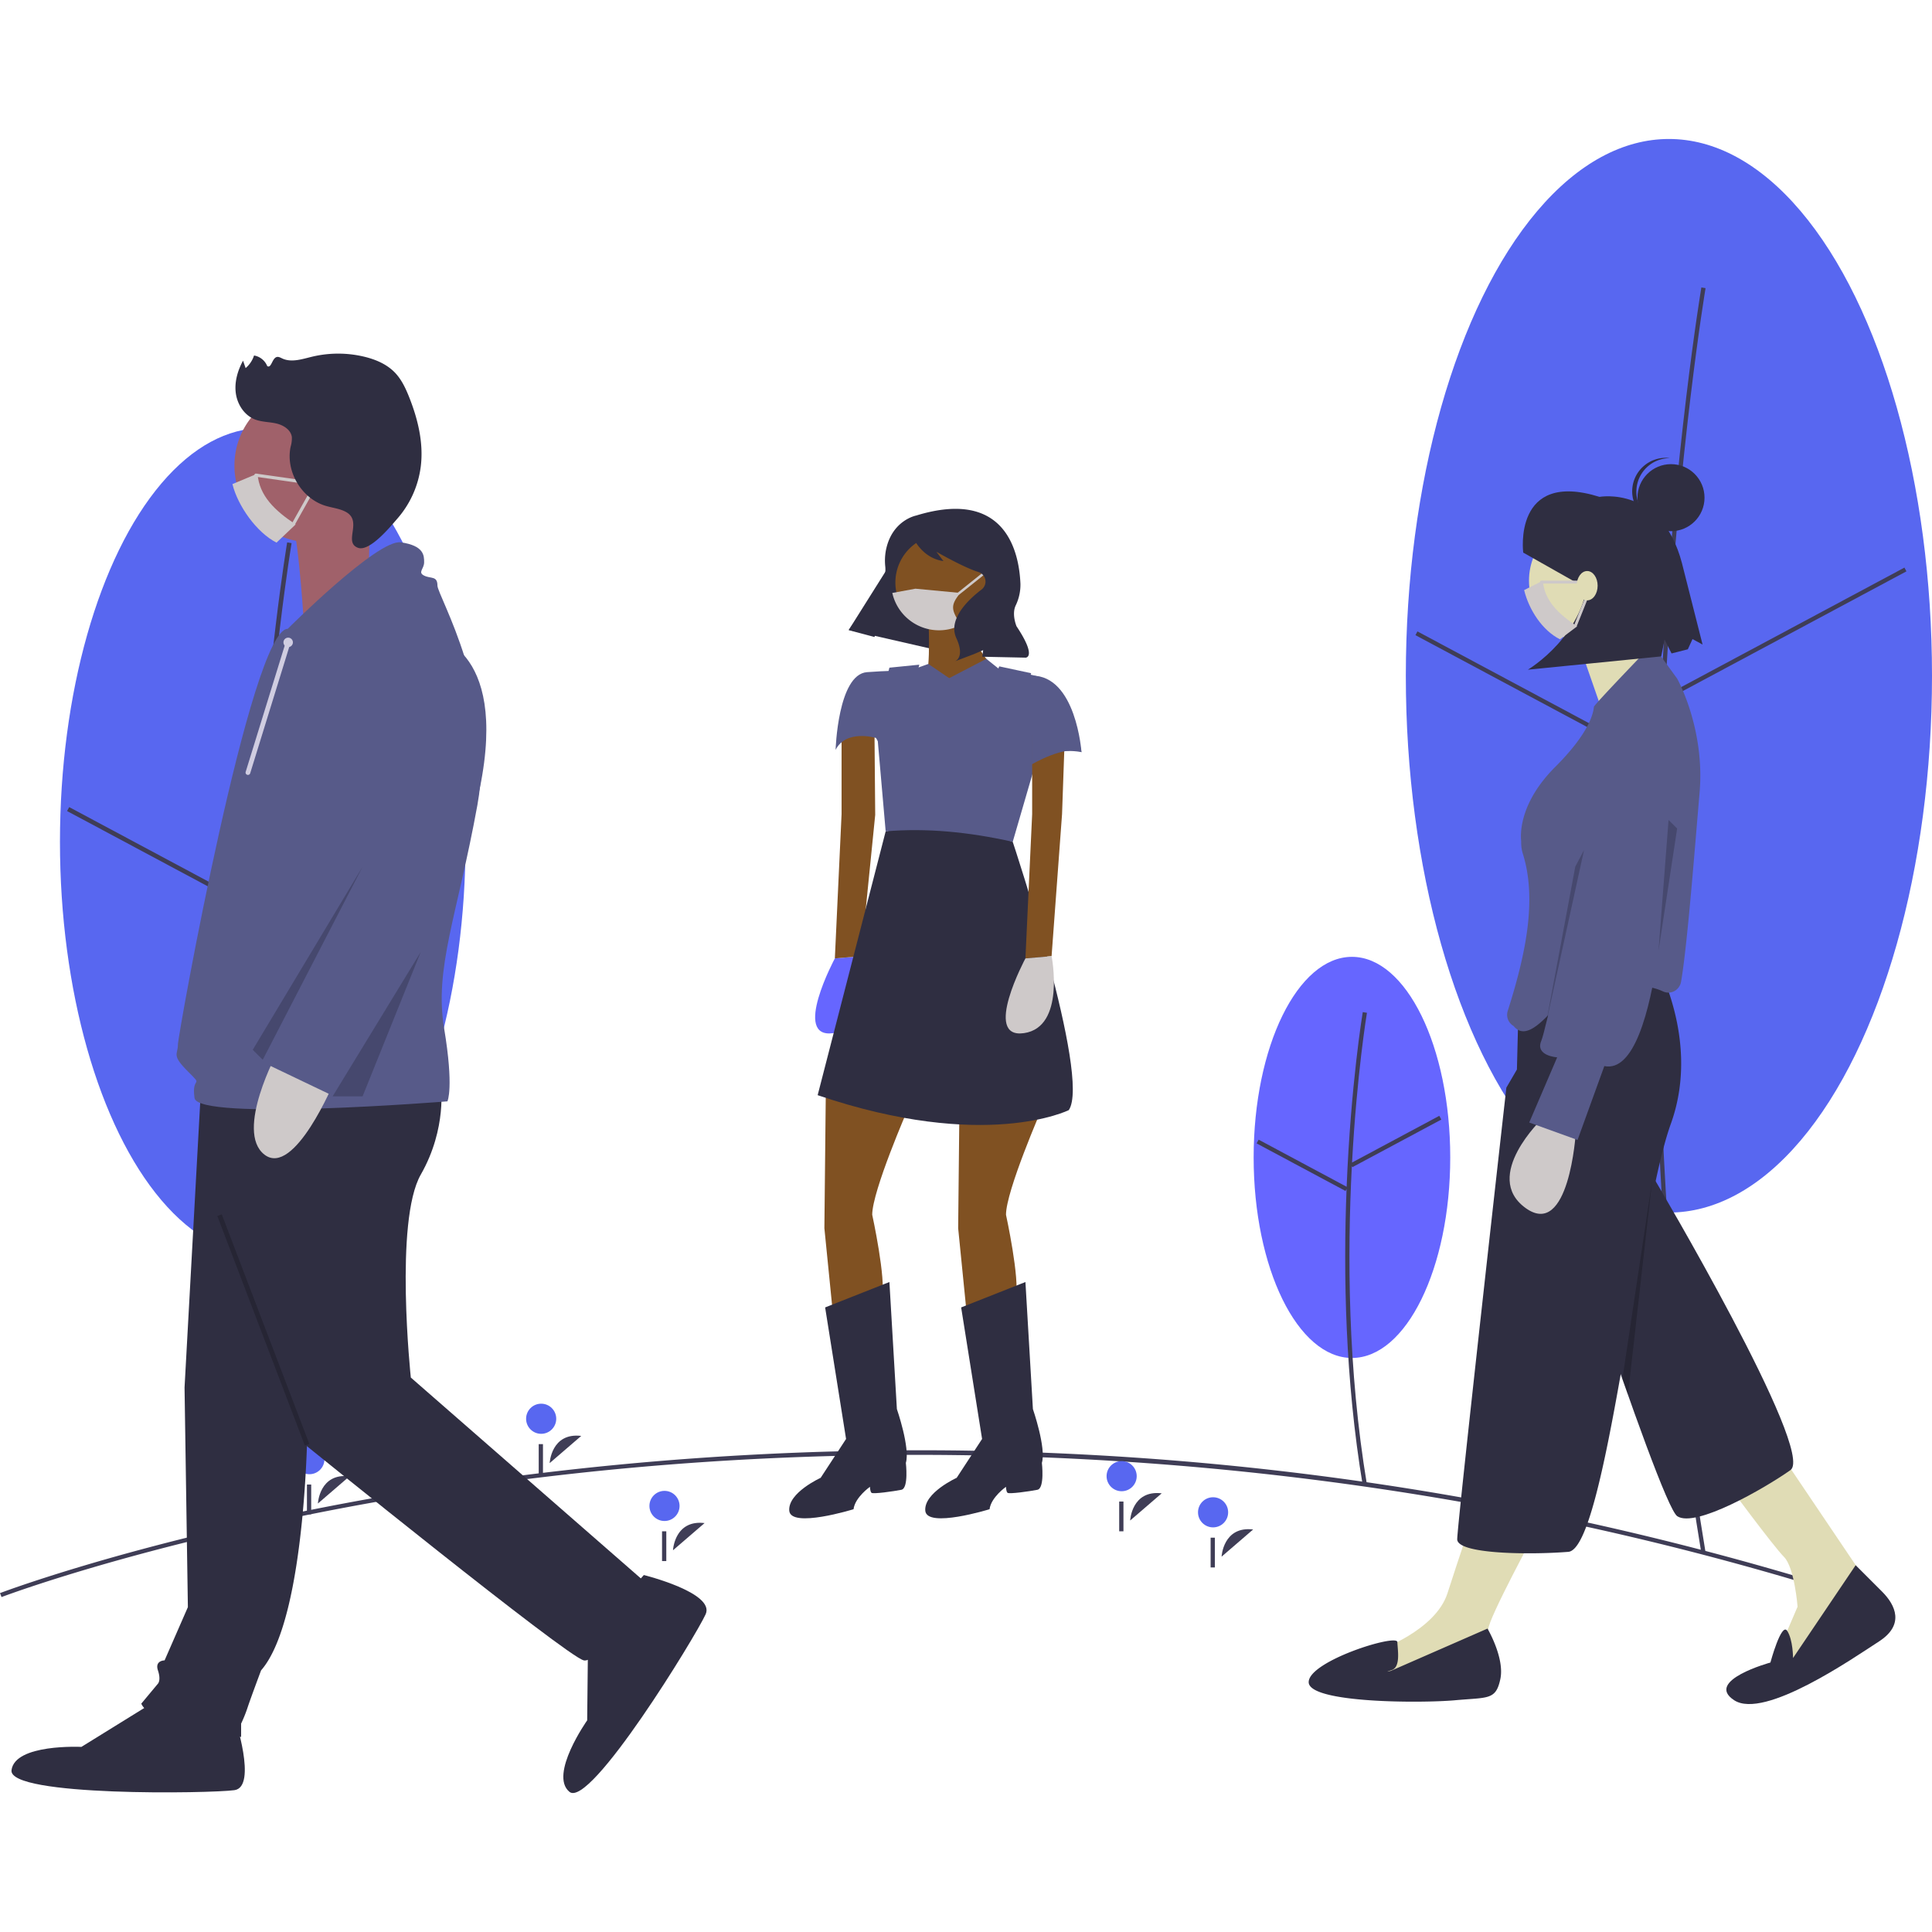 <svg id="SvgjsSvg1086" width="288" height="288" xmlns="http://www.w3.org/2000/svg" version="1.1" xmlns:xlink="http://www.w3.org/1999/xlink" xmlns:svgjs="http://svgjs.com/svgjs"><defs id="SvgjsDefs1087"></defs><g id="SvgjsG1088"><svg xmlns="http://www.w3.org/2000/svg" width="288" height="288" data-name="Layer 1" viewBox="0 0 908.623 777.899"><ellipse cx="123.571" cy="330.548" fill="#5867f0" rx="95.372" ry="194.598" class="color5867f0 svgShape"></ellipse><path fill="#3f3d56" d="M268.384,393.617c4.757-84.707,14.343-141.924,14.439-142.492l-2.08-.352c-.096.569-9.699,57.877-14.464,142.694-4.397,78.281-5.458,196.685,14.463,316.214l2.081-.346C262.936,590.007,263.994,471.783,268.384,393.617Z" transform="translate(-145.688 -61.05)" class="color3f3d56 svgShape"></path><rect width="97.806" height="2.11" x="262.979" y="375.086" fill="#3f3d56" transform="rotate(-28.157 117.319 636.083)" class="color3f3d56 svgShape"></rect><rect width="2.11" height="97.806" x="219.801" y="350.358" fill="#3f3d56" transform="rotate(-61.858 97.067 490.31)" class="color3f3d56 svgShape"></rect><ellipse cx="784.894" cy="252.458" fill="#5867f0" rx="123.73" ry="252.458" class="color5867f0 svgShape"></ellipse><path fill="#3f3d56" d="M929.079,316.095C935.252,206.184,947.69,131.943,947.815,131.206l-1.972-.334c-.125.738-12.579,75.065-18.759,185.08-5.705,101.538-7.081,255.118,18.759,410.153l1.973-.328C922.008,570.933,923.382,417.524,929.079,316.095Z" transform="translate(-145.688 -61.05)" class="color3f3d56 svgShape"></path><rect width="126.887" height="2" x="922.434" y="292.455" fill="#3f3d56" transform="rotate(-28.157 791.315 553.395)" class="color3f3d56 svgShape"></rect><rect width="2" height="126.887" x="866.787" y="260.007" fill="#3f3d56" transform="rotate(-61.858 743.998 414.498)" class="color3f3d56 svgShape"></rect><ellipse cx="635.82" cy="478.968" fill="#6666ff" rx="46.229" ry="94.325" class="colore6e6e6 svgShape"></ellipse><path fill="#3f3d56" d="M781.468,544.082l.274.512,41.798-22.372-.943-1.764-41.041,21.967c2.271-41.801,6.916-69.863,7.01-70.415l-1.972-.334c-.102.603-5.621,33.927-7.58,82.145l-41.393-22.156-.943,1.764,41.798,22.372.499-.933c-1.567,39.797-.689,89.56,7.62,139.41l1.973-.328C779.506,639.598,779.307,585.347,781.468,544.082Z" transform="translate(-145.688 -61.05)" class="color3f3d56 svgShape"></path><path fill="#3f3d56" d="M1015.746 746.816c-246.232-77.947-469.509-73.795-613.455-56.585C246.344 708.876 147.387 746.42 146.406 746.796l-.718-1.867c.984-.378 100.173-38.011 256.365-56.685a1486.92 1486.92 0 01276.89-7.083 1444.325 1444.325 0 01337.405 63.748zM462.2 724.787s.691-14.47 14.847-12.788" transform="translate(-145.688 -61.05)" class="color3f3d56 svgShape"></path><circle cx="312.512" cy="642.881" r="7.085" fill="#5867f0" class="color5867f0 svgShape"></circle><rect width="2" height="14" x="311.359" y="654.813" fill="#3f3d56" class="color3f3d56 svgShape"></rect><path fill="#3f3d56" d="M720.2,727.787s.691-14.47,14.847-12.788" transform="translate(-145.688 -61.05)" class="color3f3d56 svgShape"></path><circle cx="570.512" cy="645.881" r="7.085" fill="#5867f0" class="color5867f0 svgShape"></circle><rect width="2" height="14" x="569.359" y="657.813" fill="#3f3d56" class="color3f3d56 svgShape"></rect><path fill="#3f3d56" d="M295.2,702.787s.691-14.47,14.847-12.788" transform="translate(-145.688 -61.05)" class="color3f3d56 svgShape"></path><circle cx="145.512" cy="620.881" r="7.085" fill="#5867f0" class="color5867f0 svgShape"></circle><rect width="2" height="14" x="144.359" y="632.813" fill="#3f3d56" class="color3f3d56 svgShape"></rect><path fill="#3f3d56" d="M404.2,683.787s.691-14.47,14.847-12.788" transform="translate(-145.688 -61.05)" class="color3f3d56 svgShape"></path><circle cx="254.512" cy="601.881" r="7.085" fill="#5867f0" class="color5867f0 svgShape"></circle><rect width="2" height="14" x="253.359" y="613.813" fill="#3f3d56" class="color3f3d56 svgShape"></rect><path fill="#3f3d56" d="M677.2,710.787s.691-14.47,14.847-12.788" transform="translate(-145.688 -61.05)" class="color3f3d56 svgShape"></path><circle cx="527.512" cy="628.881" r="7.085" fill="#5867f0" class="color5867f0 svgShape"></circle><rect width="2" height="14" x="526.359" y="640.813" fill="#3f3d56" class="color3f3d56 svgShape"></rect><path fill="#e0dcb5" d="M984.702,681.78l41.158,61.028L987.541,781.127l-4.967-9.935,8.516-19.87s-1.419-18.45-6.387-23.418-26.966-34.772-26.966-34.772Z" transform="translate(-145.688 -61.05)" class="colorffb8b8 svgShape"></path><path fill="#2f2e41" d="M932.19 484.504s7.804 12.352-8.517 65.574c0 0 76.13 128.488 64.066 137.003s-44.709 27.361-53.224 21.684S864.066 510.76 864.066 510.76zM1018.409 731.808l12.418 12.418c6.387 6.387 10.644 15.612-1.419 23.418S975.477 804.545 961.284 795.32s17.031-17.741 17.031-17.741 5.163-19.143 7.904-14.894 2.741 12.765 2.741 12.765z" transform="translate(-145.688 -61.05)" class="color2f2e41 svgShape"></path><path fill="#e0dcb5" d="M868.324,715.132s-22.708,41.868-22.708,46.835,1.419,19.16,1.419,19.16l-43.287,10.644-14.902-7.096,4.967-12.773s26.966-9.225,32.643-26.966,12.064-36.191,12.064-36.191Z" transform="translate(-145.688 -61.05)" class="colorffb8b8 svgShape"></path><circle cx="748.891" cy="207.727" r="29.804" fill="#e0dcb5" class="colorffb8b8 svgShape"></circle><path fill="#e0dcb5" d="M886.774,294.324l14.229,40.885L932.19,321.29S910.901,288.647,910.901,284.389Z" transform="translate(-145.688 -61.05)" class="colorffb8b8 svgShape"></path><path fill="#2f2e41" d="M882.516 439.797h37.61s26.966 41.158 11.354 84.445c-2.391 6.629-4.764 15.914-7.133 26.892-5.448 25.247-10.871 59.446-16.43 90.872-7.807 44.142-15.88 82.813-24.656 83.515-17.741 1.419-52.239 1.182-52.239-5.914s23.108-212.396 23.108-212.396l4.967-8.515.939-37.092A22.373 22.373 0 01882.516 439.797zM845.261 761.613s8.161 13.838 6.032 23.772-5.677 8.516-21.289 9.935S761.17 796.739 761.17 786.804s41.518-22.837 41.693-18.869 1.594 11.773-2.663 13.192-.355.355-.355.355z" transform="translate(-145.688 -61.05)" class="color2f2e41 svgShape"></path><path fill="#cec9c9" d="M886.78,528.37s-3.087,50.409-23.676,35.402,8.024-42.115,8.024-42.115Z" transform="translate(-145.688 -61.05)" class="colorfff svgShape"></path><path fill="#575a89" d="M927.872,461.981a5.977,5.977,0,0,0,6.119-.724,6.269,6.269,0,0,0,2.321-3.954c2.977-17.161,6.601-64.734,8.688-88.791,2.619-30.186-10.465-53.566-10.574-53.708l-7.71-10.602a6.052,6.052,0,0,0-7.248-2.034S895.397,327.142,895.308,328.106c-.378,4.141-3.243,13.317-18.175,28.249-16.339,16.339-16.43,30.599-16.068,34.58q.036.393.036.785A17.505,17.505,0,0,0,861.821,397c6.844,21.576,1.484,47.406-7.122,74.369a6.081,6.081,0,0,0,2.451,6.599c2.513,1.71-.501-.827.396.271,5.931,7.268,14.467-2.862,24.231-13.915,3.401-3.85,7.256-8.214,11.8-12.758,6.247-6.247,18.182,8.008,23.732,8.008A25.77,25.77,0,0,1,927.872,461.981Z" transform="translate(-145.688 -61.05)" class="color575a89 svgShape"></path><path fill="#575a89" d="M931.182,325.811s15.588,13.146,6.732,30.196-7.679,29.624-7.679,29.624-2.358,117.125-30.03,111.434l-12.588,34.752-22.734-8.205,13.146-30.653s-10.529-.655-7.452-7.829c2.161-5.039,13.803-59.719,20.542-91.822,2.856-13.604,4.831-23.154,4.831-23.154S904.906,322.264,931.182,325.811Z" transform="translate(-145.688 -61.05)" class="color575a89 svgShape"></path><polygon points="788.763 324.281 779.998 381.79 784.727 320.297 788.763 324.281" opacity=".2" fill="#000000" class="color000 svgShape"></polygon><path fill="#2f2e41" d="M862.062,255.572s-5.011-38.995,35.873-26.208c0,0,29.199-5.358,38.775,31.166l9.696,38.286-4.725-2.572-2.203,4.815-7.657,1.939-3.277-6.504-1.585,7.898-62.717,6.252s28.09-16.612,28.535-46.385l-5.35,5.654Z" transform="translate(-145.688 -61.05)" class="color2f2e41 svgShape"></path><polygon points="763.014 583.199 776.999 490.013 765.625 590.611 763.014 583.199" opacity=".2" fill="#000000" class="color000 svgShape"></polygon><circle cx="785.869" cy="168.696" r="15.77" fill="#2f2e41" class="color2f2e41 svgShape"></circle><path fill="#2f2e41" d="M915.308,225.885a15.758,15.758,0,0,1,15.763-14.739c-.326-.041-.648-.092-.98-.113a15.77,15.77,0,1,0-2.024,31.475c.332.021.659.013.987.014A15.758,15.758,0,0,1,915.308,225.885Z" transform="translate(-145.688 -61.05)" class="color2f2e41 svgShape"></path><polygon points="740.865 342.202 726.99 416.567 744.974 334.43 740.865 342.202" opacity=".2" fill="#000000" class="color000 svgShape"></polygon><path fill="#cec9c9" d="M887.419,290.256l-8.087,6.097c-8.329-4.191-14.575-13.888-16.845-23.144l8.812-4.446C871.991,278.203,878.692,284.479,887.419,290.256Z" transform="translate(-145.688 -61.05)" class="colorfff svgShape"></path><path fill="#cec9c9" d="M890.777 270.106H870.627a.672.672 0 010-1.343h20.15a.672.672 0 010 1.343zM886.747 290.256a.671.671 0 01-.623-.921l5.373-13.433a.671.671 0 111.246.498l-5.373 13.433A.671.671 0 01886.747 290.256z" transform="translate(-145.688 -61.05)" class="colorfff svgShape"></path><ellipse cx="746.444" cy="210.093" fill="#e0dcb5" rx="4.928" ry="6.899" class="colorffb8b8 svgShape"></ellipse><polygon fill="#2f2e41" points="399.191 230.876 451.677 242.887 473.853 201.062 428.974 183.54 399.191 230.876" class="color2f2e41 svgShape"></polygon><path fill="#805122" d="M572.765 517.077s-16.872 38.664-16.872 49.912c0 0 6.678 30.58 4.569 39.015L553.082 621.821l-15.466-6.327-4.218-42.179.703-67.486zM582.256 285.796s1.406 23.198-1.406 30.228 10.545 20.386 10.545 20.386L612.484 308.995s-14.06-14.06-10.545-29.525z" transform="translate(-145.688 -61.05)" class="colorffb9b9 svgShape"></path><path fill="#6666ff" d="M538.319,446.427s-20.386,37.961-.703,35.149S550.622,445.373,550.622,445.373" transform="translate(-145.688 -61.05)" class="colore6e6e6 svgShape"></path><polyline fill="#805122" points="404.933 384.323 411.611 317.891 411.26 277.47 395.794 280.281 395.794 317.539 392.631 385.377" class="colorffb9b9 svgShape"></polyline><path fill="#2f2e41" d="M533.75,610.574,563.978,598.623l3.515,59.753S573.82,676.654,571.711,683.684c0,0,1.406,11.951-2.109,12.654s-13.357,2.109-14.06,1.406-.703-2.812-.703-2.812-7.03,4.921-7.733,10.545c0,0-29.525,9.139-30.228.703s14.763-15.466,14.763-15.466l11.951-18.278Z" transform="translate(-145.688 -61.05)" class="color2f2e41 svgShape"></path><path fill="#805122" d="M635.682,517.077s-16.872,38.664-16.872,49.912c0,0,6.678,30.58,4.569,39.015l-7.381,15.817-15.466-6.327-4.218-42.179.703-67.486Z" transform="translate(-145.688 -61.05)" class="colorffb9b9 svgShape"></path><path fill="#2f2e41" d="M597.721,610.574,627.95,598.623l3.515,59.753s6.327,18.278,4.218,25.307c0,0,1.406,11.951-2.109,12.654s-13.357,2.109-14.06,1.406-.703-2.812-.703-2.812-7.03,4.921-7.733,10.545c0,0-29.525,9.139-30.228.703s14.763-15.466,14.763-15.466l11.951-18.278Z" transform="translate(-145.688 -61.05)" class="color2f2e41 svgShape"></path><path fill="#805122" d="M611.786,269.631a22.497,22.497,0,0,1-44.446,4.922,21.798,21.798,0,0,1-.551-4.922,22.498,22.498,0,0,1,44.997,0Z" transform="translate(-145.688 -61.05)" class="colorffb9b9 svgShape"></path><path fill="#575a89" d="M592.097,314.618l17.457-9.065,7.851,6.253s18.981-.703,26.01,7.733S654.311,349.416,654.311,349.416s-23.198-4.921-20.386,14.763L629.707,352.931l-3.866,9.49-47.1,16.169L557.651,342.738s-14.06-4.218-18.98,5.624c0,0,1.054-35.501,14.763-36.555,9.219-.709,16.169-.703,16.169-.703l7.733-1.406,4.952-1.757Z" transform="translate(-145.688 -61.05)" class="color575a89 svgShape"></path><path fill="#2f2e41" d="M621.974,391.595s36.907,110.72,26.362,126.185c0,0-39.367,19.683-118.101-7.03l31.986-124.076Q591.692,380.647,621.974,391.595Z" transform="translate(-145.688 -61.05)" class="color2f2e41 svgShape"></path><path fill="#575a89" d="M621.974,391.595l10.387-35.694c-12.46-13.55-1.706-43.598-1.706-43.598l-15.034-3.222s-15.088,40.686-30.553,35.765-7.03-36.555-7.03-36.555l-14.06,1.406-6.327,24.604,4.569,52.372C581.277,385.04,601.264,386.942,621.974,391.595Z" transform="translate(-145.688 -61.05)" class="color575a89 svgShape"></path><polyline fill="#805122" points="494.563 384.323 499.484 317.539 500.89 277.47 485.425 280.281 485.425 317.539 482.261 385.377" class="colorffb9b9 svgShape"></polyline><path fill="#cec9c9" d="M627.95,446.427s-20.386,37.961-.703,35.149S640.252,445.373,640.252,445.373" transform="translate(-145.688 -61.05)" class="colorfff svgShape"></path><path fill="#575a89" d="M654.311,349.416s-2.499-36.102-23.393-35.977v41.75S646.579,345.901,654.311,349.416Z" transform="translate(-145.688 -61.05)" class="color575a89 svgShape"></path><path fill="#cec9c9" d="M596.481,275.436a.574.574,0,0,1-.359-1.022l11.473-9.178a.574.574,0,1,1,.717.896l-11.473,9.178A.574.574,0,0,1,596.481,275.436Z" transform="translate(-145.688 -61.05)" class="colorfff svgShape"></path><path fill="#cec9c9" d="M597.349,289.204c-.252.31-.505.62-.769.906a22.498,22.498,0,0,1-31.241-15.557l10.871-2,21.138,2C592.508,280.45,593.093,282.492,597.349,289.204Z" transform="translate(-145.688 -61.05)" class="colorfff svgShape"></path><path fill="#2f2e41" d="M576.584 238.141s-11.627 2.187-14.316 16.688a26.621 26.621 0 00-.228 7.404c.268 2.791-.121 8.687-6.182 15.629a151.968 151.968 0 00-11.035 14.172h0l12.149 3.234L562.401 275.14a102.97 102.97 0 0112.032-27.655l.112-.179s4.035 10.782 14.85 12.26l-3.335-4.39s12.643 7.309 19.806 9.541a4.706 4.706 0 011.519 8.184q-.076.06-.155.12c-5.269 4.002-16.017 13.55-11.77 22.787s-.706 10.921-.706 10.921l9.131-3.474 4.179-1.79-.422 3.09 20.402.427s5.513-.033-4.28-14.75c0 0-2.363-5.518-.423-9.734a22.393 22.393 0 002.261-10.261C624.986 255.401 618.736 225.216 576.584 238.141zM290.384 660.763s0 95.462-21.909 120.501c0 0-4.695 12.52-6.26 17.214a65.799 65.799 0 01-3.13 7.825v6.26s-42.254-4.695-46.948-15.649l7.825-9.39s1.565-1.565 0-6.26 3.13-4.695 3.13-4.695l10.955-25.039L232.481 648.244 240.306 505.833l67.293-3.13z" transform="translate(-145.688 -61.05)" class="color2f2e41 svgShape"></path><path fill="#2f2e41" d="M255.955 803.174s10.955 32.864 0 34.429-106.417 3.13-104.852-9.39 32.864-10.955 32.864-10.955l32.864-20.344zM352.982 505.833s3.13 20.344-9.39 42.254-4.695 95.462-4.695 95.462l111.111 97.027s-21.909 37.559-29.734 35.994S288.819 674.848 288.819 674.848L240.306 512.093z" transform="translate(-145.688 -61.05)" class="color2f2e41 svgShape"></path><path fill="#2f2e41" d="M448.482,736.429s33.622,8.341,29.08,18.431-54.326,91.558-64.063,83.534,8.341-33.622,8.341-33.622l.41-38.649Z" transform="translate(-145.688 -61.05)" class="color2f2e41 svgShape"></path><path fill="#a0616a" d="M327.943,214.755a35.792,35.792,0,0,1-8.024,22.637,35.904,35.904,0,0,1-34.934,12.671,34.923,34.923,0,0,1-9.249-3.183,35.971,35.971,0,0,1-18.737-23.518,35.453,35.453,0,0,1-1.046-8.606,35.995,35.995,0,1,1,71.989,0Z" transform="translate(-145.688 -61.05)" class="colora0616a svgShape"></path><path fill="#a0616a" d="M320.27,227.453l-1.592,46.317-30.286,11.966s-2.97-47.426-7.163-50.055S320.27,227.453,320.27,227.453Z" transform="translate(-145.688 -61.05)" class="colora0616a svgShape"></path><path fill="#575a89" d="M280.995,291.435s42.254-42.254,53.208-40.689,10.955,6.26,10.955,9.39-3.13,4.695,0,6.26,6.26,0,6.26,4.695,28.169,51.643,18.779,103.287-20.344,76.683-15.649,104.852,1.565,34.429,1.565,34.429S238.741,523.048,237.176,512.093s4.695-4.695-3.13-12.52-4.695-7.825-4.695-12.52S263.78,291.435,280.995,291.435Z" transform="translate(-145.688 -61.05)" class="color575a89 svgShape"></path><path fill="#cec9c9" d="M302.904,504.268S284.125,549.652,270.04,538.697s6.26-48.513,6.26-48.513Z" transform="translate(-145.688 -61.05)" class="colorfff svgShape"></path><path fill="#575a89" d="M348.287,294.565s36.769,4.209,23.079,71.745S304.469,512.093,304.469,512.093l-35.994-17.214,46.948-92.332L304.469,344.643S298.209,289.87,348.287,294.565Z" transform="translate(-145.688 -61.05)" class="color575a89 svgShape"></path><polygon points="170.518 342.279 118.874 428.351 123.569 433.046 170.518 342.279" opacity=".2" fill="#000000" class="color000 svgShape"></polygon><polygon points="197.853 382.389 156.433 450.26 170.518 450.26 197.853 382.389" opacity=".2" fill="#000000" class="color000 svgShape"></polygon><rect width="2.227" height="115.562" x="268.415" y="563.384" opacity=".2" transform="rotate(-20.877 30.992 986.042)" fill="#000000" class="color000 svgShape"></rect><circle cx="135.528" cy="236.751" r="2.226" fill="#d0cde1" class="colord0cde1 svgShape"></circle><line x1="135.528" x2="116.605" y1="236.751" y2="297.973" fill="none"></line><path fill="#d0cde1" d="M262.293,360.136a1.113,1.113,0,0,0,1.063-.785l18.923-61.221a1.113,1.113,0,1,0-2.126-.658L261.23,358.695a1.114,1.114,0,0,0,1.063,1.441Z" transform="translate(-145.688 -61.05)" class="colord0cde1 svgShape"></path><path fill="#cec9c9" d="M284.731,242.323l-8.995,8.557c-9.264-4.662-18.212-17.223-20.737-27.518l11.802-4.946C267.572,228.916,275.025,235.897,284.731,242.323Z" transform="translate(-145.688 -61.05)" class="colorfff svgShape"></path><path fill="#cec9c9" d="M286.974 222.899a.746.746 0 01-.107-.007l-20.919-2.988a.747.747 0 11.21-1.48l20.919 2.988a.747.747 0 01-.104 1.487zM283.984 242.323a.746.746 0 01-.651-1.113l6.931-12.339a.747.747 0 111.302.733l-6.931 12.339A.745.745 0 01283.984 242.323z" transform="translate(-145.688 -61.05)" class="colorfff svgShape"></path><path fill="#2f2e41" d="M308.241,236.381c-2.914-1.541-6.299-1.858-9.453-2.816-11.284-3.426-18.843-16.182-16.43-27.725a14.147,14.147,0,0,0,.593-4.569c-.422-3.419-3.92-5.625-7.274-6.408s-6.923-.67-10.13-1.929c-4.95-1.945-8.239-7.032-8.951-12.303s.851-10.646,3.395-15.317l1.212,3.487a12.933,12.933,0,0,0,3.959-5.921,8.156,8.156,0,0,1,6.215,4.997c1.945,1.147,2.225-3.563,4.373-4.258.9-.291,1.825.262,2.681.661,4.329,2.019,9.358.293,14.002-.826a52.709,52.709,0,0,1,24.468-.029c5.345,1.275,10.636,3.495,14.461,7.44,3.141,3.24,5.098,7.43,6.765,11.624,4.102,10.324,6.812,21.495,5.458,32.522a46.034,46.034,0,0,1-10.848,24.39C329.638,242.97,319.532,255.42,313.991,253.297,307.029,250.63,316.444,240.719,308.241,236.381Z" transform="translate(-145.688 -61.05)" class="color2f2e41 svgShape"></path></svg></g></svg>